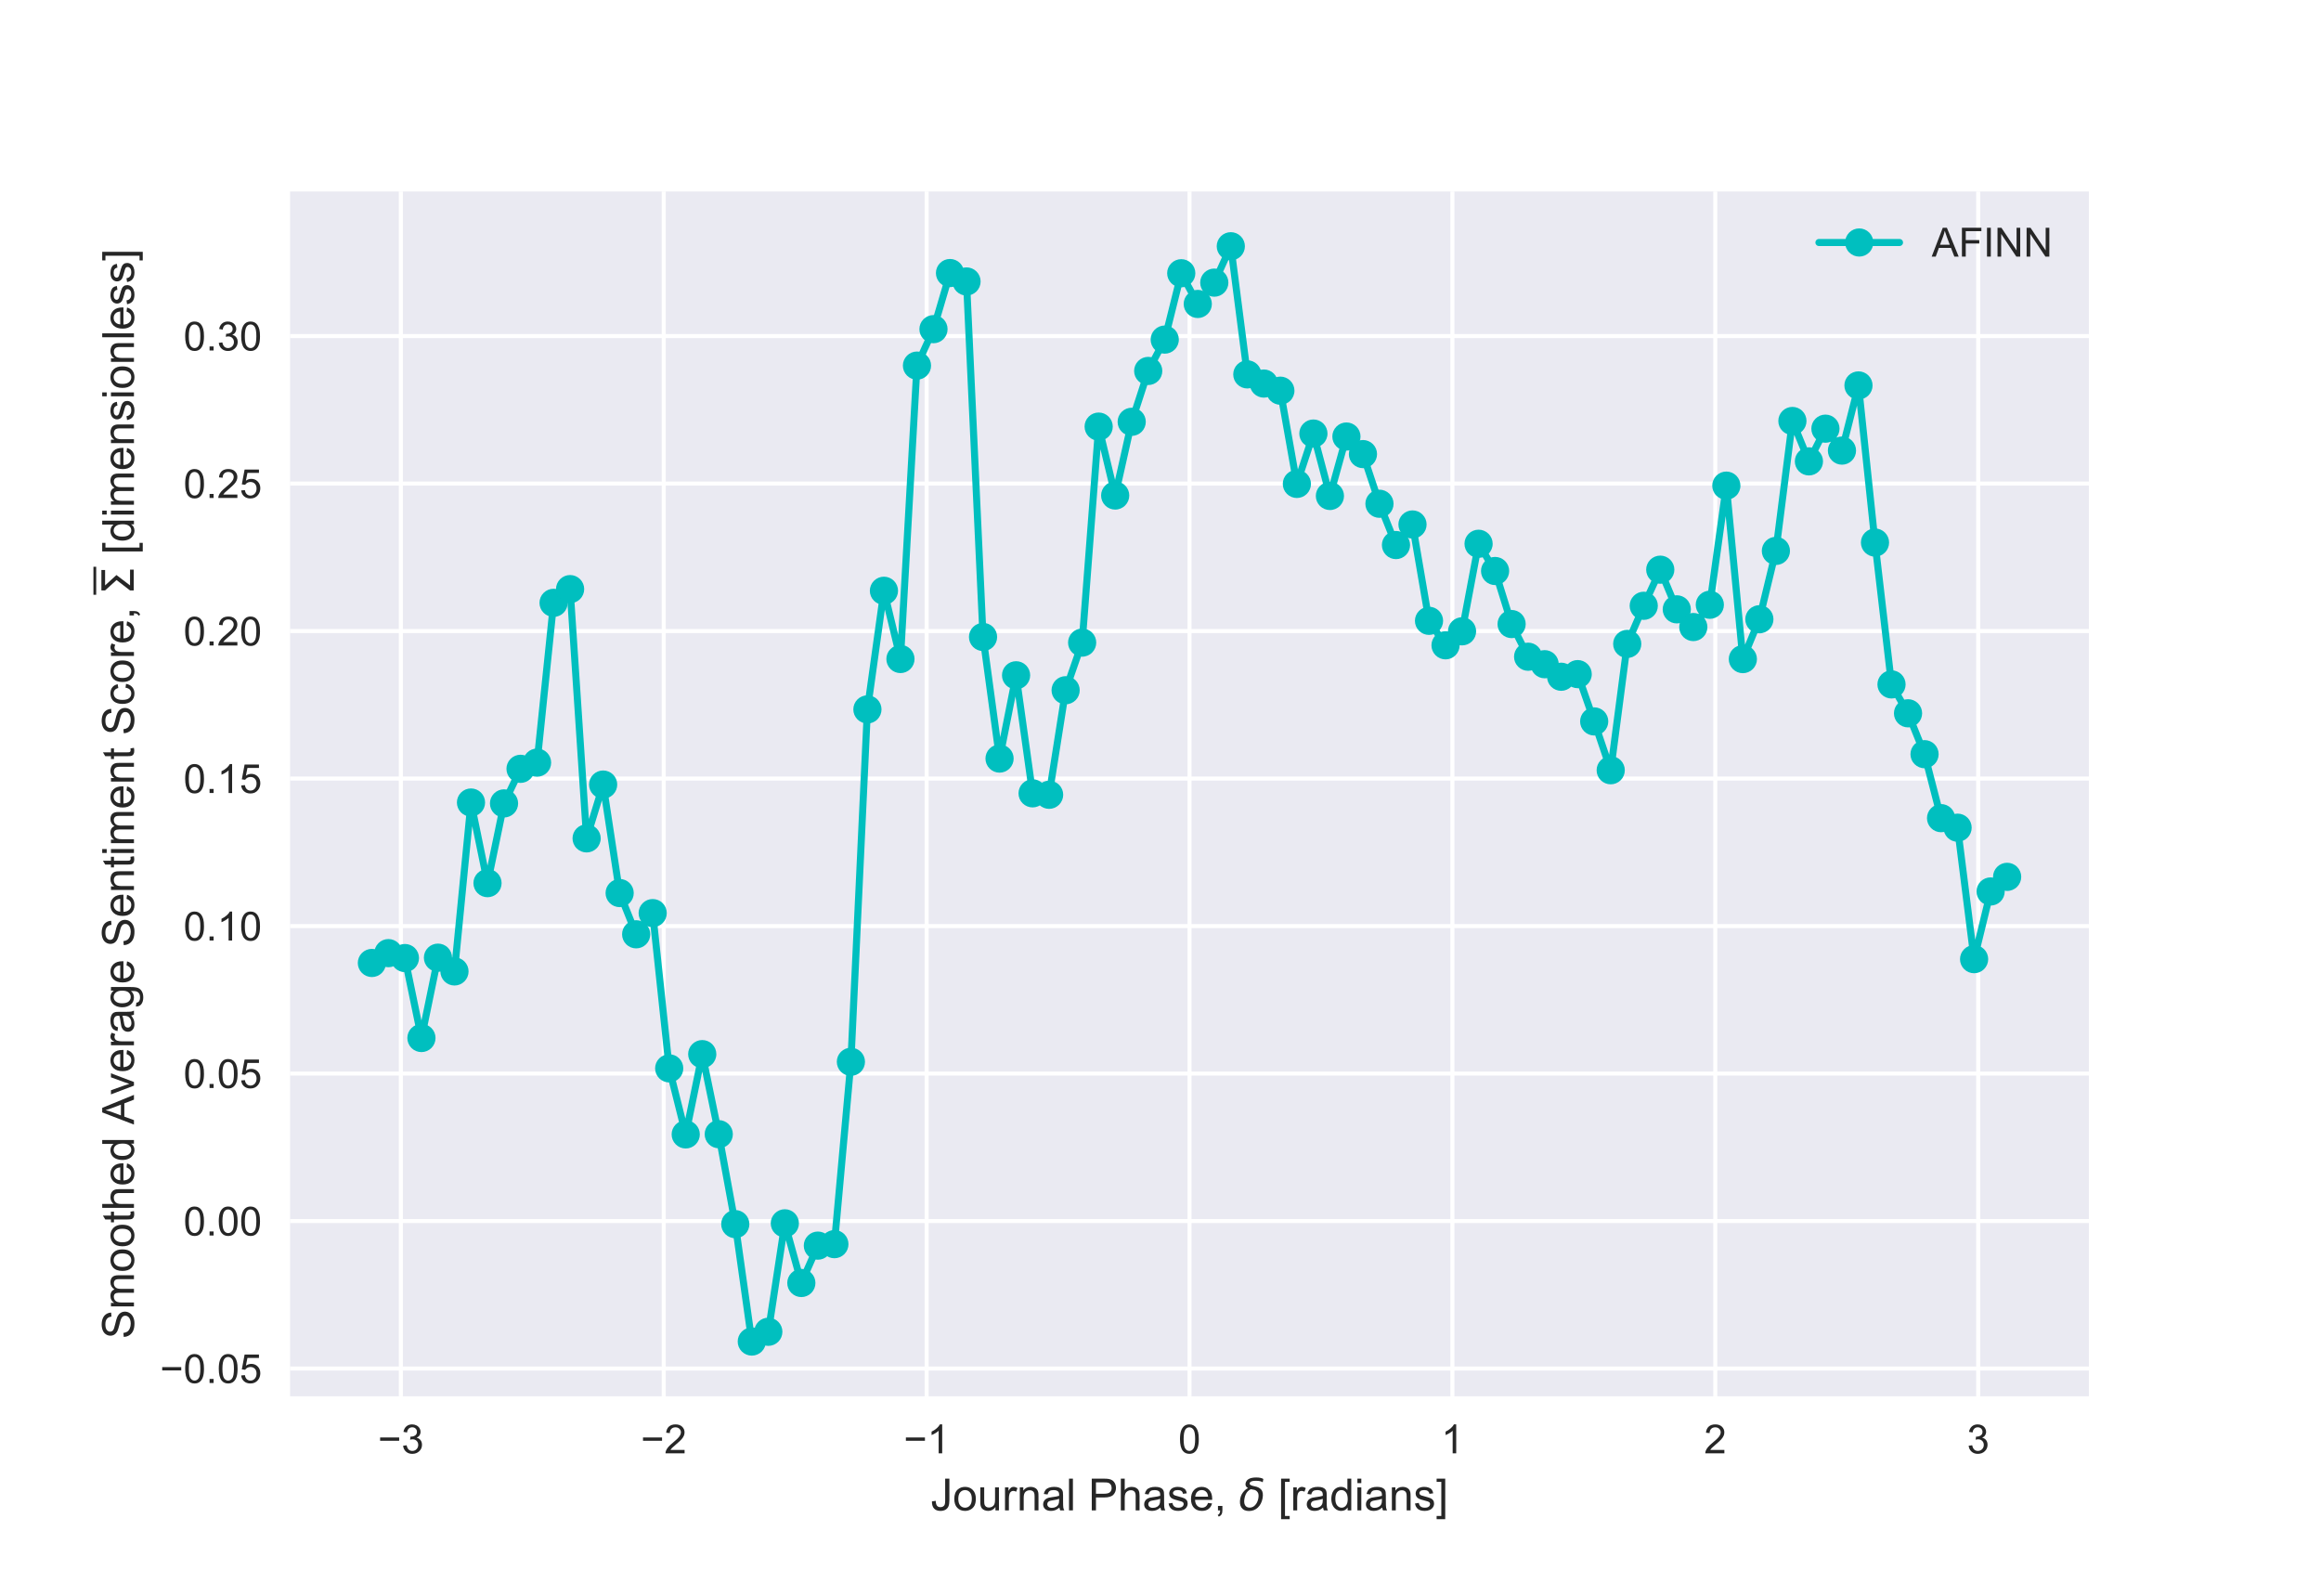 <?xml version="1.0" encoding="utf-8" standalone="no"?>
<!DOCTYPE svg PUBLIC "-//W3C//DTD SVG 1.1//EN"
  "http://www.w3.org/Graphics/SVG/1.1/DTD/svg11.dtd">
<!-- Created with matplotlib (http://matplotlib.org/) -->
<svg height="396pt" version="1.1" viewBox="0 0 576 396" width="576pt" xmlns="http://www.w3.org/2000/svg" xmlns:xlink="http://www.w3.org/1999/xlink">
 <defs>
  <style type="text/css">
*{stroke-linecap:butt;stroke-linejoin:round;}
  </style>
 </defs>
 <g id="figure_1">
  <g id="patch_1">
   <path d="M 0 396 
L 576 396 
L 576 0 
L 0 0 
z
" style="fill:#ffffff;"/>
  </g>
  <g id="axes_1">
   <g id="patch_2">
    <path d="M 72 346.5 
L 518.4 346.5 
L 518.4 47.52 
L 72 47.52 
z
" style="fill:#eaeaf2;"/>
   </g>
   <g id="matplotlib.axis_1">
    <g id="xtick_1">
     <g id="line2d_1">
      <path clip-path="url(#p85da54d66f)" d="M 99.479 346.5 
L 99.479 47.52 
" style="fill:none;stroke:#ffffff;stroke-linecap:round;"/>
     </g>
     <g id="line2d_2"/>
     <g id="text_1">
      <!-- −3 -->
      <defs>
       <path d="M 52.828 31.203 
L 5.562 31.203 
L 5.562 39.406 
L 52.828 39.406 
z
" id="ArialMT-2212"/>
       <path d="M 4.203 18.891 
L 12.984 20.062 
Q 14.5 12.594 18.141 9.297 
Q 21.781 6 27 6 
Q 33.203 6 37.469 10.297 
Q 41.75 14.594 41.75 20.953 
Q 41.75 27 37.797 30.922 
Q 33.844 34.859 27.734 34.859 
Q 25.25 34.859 21.531 33.891 
L 22.516 41.609 
Q 23.391 41.5 23.922 41.5 
Q 29.547 41.5 34.031 44.422 
Q 38.531 47.359 38.531 53.469 
Q 38.531 58.297 35.25 61.469 
Q 31.984 64.656 26.812 64.656 
Q 21.688 64.656 18.266 61.422 
Q 14.844 58.203 13.875 51.766 
L 5.078 53.328 
Q 6.688 62.156 12.391 67.016 
Q 18.109 71.875 26.609 71.875 
Q 32.469 71.875 37.391 69.359 
Q 42.328 66.844 44.938 62.5 
Q 47.562 58.156 47.562 53.266 
Q 47.562 48.641 45.062 44.828 
Q 42.578 41.016 37.703 38.766 
Q 44.047 37.312 47.562 32.688 
Q 51.078 28.078 51.078 21.141 
Q 51.078 11.766 44.234 5.25 
Q 37.406 -1.266 26.953 -1.266 
Q 17.531 -1.266 11.297 4.344 
Q 5.078 9.969 4.203 18.891 
z
" id="ArialMT-33"/>
      </defs>
      <g style="fill:#262626;" transform="translate(93.778 360.658)scale(0.1 -0.1)">
       <use xlink:href="#ArialMT-2212"/>
       <use x="58.398" xlink:href="#ArialMT-33"/>
      </g>
     </g>
    </g>
    <g id="xtick_2">
     <g id="line2d_3">
      <path clip-path="url(#p85da54d66f)" d="M 164.719 346.5 
L 164.719 47.52 
" style="fill:none;stroke:#ffffff;stroke-linecap:round;"/>
     </g>
     <g id="line2d_4"/>
     <g id="text_2">
      <!-- −2 -->
      <defs>
       <path d="M 50.344 8.453 
L 50.344 0 
L 3.031 0 
Q 2.938 3.172 4.047 6.109 
Q 5.859 10.938 9.828 15.625 
Q 13.812 20.312 21.344 26.469 
Q 33.016 36.031 37.109 41.625 
Q 41.219 47.219 41.219 52.203 
Q 41.219 57.422 37.469 61 
Q 33.734 64.594 27.734 64.594 
Q 21.391 64.594 17.578 60.781 
Q 13.766 56.984 13.719 50.25 
L 4.688 51.172 
Q 5.609 61.281 11.656 66.578 
Q 17.719 71.875 27.938 71.875 
Q 38.234 71.875 44.234 66.156 
Q 50.25 60.453 50.25 52 
Q 50.25 47.703 48.484 43.547 
Q 46.734 39.406 42.656 34.812 
Q 38.578 30.219 29.109 22.219 
Q 21.188 15.578 18.938 13.203 
Q 16.703 10.844 15.234 8.453 
z
" id="ArialMT-32"/>
      </defs>
      <g style="fill:#262626;" transform="translate(159.018 360.658)scale(0.1 -0.1)">
       <use xlink:href="#ArialMT-2212"/>
       <use x="58.398" xlink:href="#ArialMT-32"/>
      </g>
     </g>
    </g>
    <g id="xtick_3">
     <g id="line2d_5">
      <path clip-path="url(#p85da54d66f)" d="M 229.96 346.5 
L 229.96 47.52 
" style="fill:none;stroke:#ffffff;stroke-linecap:round;"/>
     </g>
     <g id="line2d_6"/>
     <g id="text_3">
      <!-- −1 -->
      <defs>
       <path d="M 37.25 0 
L 28.469 0 
L 28.469 56 
Q 25.297 52.984 20.141 49.953 
Q 14.984 46.922 10.891 45.406 
L 10.891 53.906 
Q 18.266 57.375 23.781 62.297 
Q 29.297 67.234 31.594 71.875 
L 37.25 71.875 
z
" id="ArialMT-31"/>
      </defs>
      <g style="fill:#262626;" transform="translate(224.259 360.658)scale(0.1 -0.1)">
       <use xlink:href="#ArialMT-2212"/>
       <use x="58.398" xlink:href="#ArialMT-31"/>
      </g>
     </g>
    </g>
    <g id="xtick_4">
     <g id="line2d_7">
      <path clip-path="url(#p85da54d66f)" d="M 295.2 346.5 
L 295.2 47.52 
" style="fill:none;stroke:#ffffff;stroke-linecap:round;"/>
     </g>
     <g id="line2d_8"/>
     <g id="text_4">
      <!-- 0 -->
      <defs>
       <path d="M 4.156 35.297 
Q 4.156 48 6.766 55.734 
Q 9.375 63.484 14.516 67.672 
Q 19.672 71.875 27.484 71.875 
Q 33.25 71.875 37.594 69.547 
Q 41.938 67.234 44.766 62.859 
Q 47.609 58.5 49.219 52.219 
Q 50.828 45.953 50.828 35.297 
Q 50.828 22.703 48.234 14.969 
Q 45.656 7.234 40.5 3 
Q 35.359 -1.219 27.484 -1.219 
Q 17.141 -1.219 11.234 6.203 
Q 4.156 15.141 4.156 35.297 
z
M 13.188 35.297 
Q 13.188 17.672 17.312 11.828 
Q 21.438 6 27.484 6 
Q 33.547 6 37.672 11.859 
Q 41.797 17.719 41.797 35.297 
Q 41.797 52.984 37.672 58.781 
Q 33.547 64.594 27.391 64.594 
Q 21.344 64.594 17.719 59.469 
Q 13.188 52.938 13.188 35.297 
z
" id="ArialMT-30"/>
      </defs>
      <g style="fill:#262626;" transform="translate(292.42 360.658)scale(0.1 -0.1)">
       <use xlink:href="#ArialMT-30"/>
      </g>
     </g>
    </g>
    <g id="xtick_5">
     <g id="line2d_9">
      <path clip-path="url(#p85da54d66f)" d="M 360.44 346.5 
L 360.44 47.52 
" style="fill:none;stroke:#ffffff;stroke-linecap:round;"/>
     </g>
     <g id="line2d_10"/>
     <g id="text_5">
      <!-- 1 -->
      <g style="fill:#262626;" transform="translate(357.66 360.658)scale(0.1 -0.1)">
       <use xlink:href="#ArialMT-31"/>
      </g>
     </g>
    </g>
    <g id="xtick_6">
     <g id="line2d_11">
      <path clip-path="url(#p85da54d66f)" d="M 425.681 346.5 
L 425.681 47.52 
" style="fill:none;stroke:#ffffff;stroke-linecap:round;"/>
     </g>
     <g id="line2d_12"/>
     <g id="text_6">
      <!-- 2 -->
      <g style="fill:#262626;" transform="translate(422.9 360.658)scale(0.1 -0.1)">
       <use xlink:href="#ArialMT-32"/>
      </g>
     </g>
    </g>
    <g id="xtick_7">
     <g id="line2d_13">
      <path clip-path="url(#p85da54d66f)" d="M 490.921 346.5 
L 490.921 47.52 
" style="fill:none;stroke:#ffffff;stroke-linecap:round;"/>
     </g>
     <g id="line2d_14"/>
     <g id="text_7">
      <!-- 3 -->
      <g style="fill:#262626;" transform="translate(488.141 360.658)scale(0.1 -0.1)">
       <use xlink:href="#ArialMT-33"/>
      </g>
     </g>
    </g>
    <g id="text_8">
     <!-- Journal Phase, $\delta$ [radians] -->
     <defs>
      <path d="M 2.875 20.312 
L 11.422 21.484 
Q 11.766 13.281 14.5 10.25 
Q 17.234 7.234 22.078 7.234 
Q 25.641 7.234 28.219 8.859 
Q 30.812 10.5 31.781 13.297 
Q 32.766 16.109 32.766 22.266 
L 32.766 71.578 
L 42.234 71.578 
L 42.234 22.797 
Q 42.234 13.812 40.062 8.875 
Q 37.891 3.953 33.172 1.359 
Q 28.469 -1.219 22.125 -1.219 
Q 12.703 -1.219 7.688 4.203 
Q 2.688 9.625 2.875 20.312 
z
" id="ArialMT-4a"/>
      <path d="M 3.328 25.922 
Q 3.328 40.328 11.328 47.266 
Q 18.016 53.031 27.641 53.031 
Q 38.328 53.031 45.109 46.016 
Q 51.906 39.016 51.906 26.656 
Q 51.906 16.656 48.906 10.906 
Q 45.906 5.172 40.156 2 
Q 34.422 -1.172 27.641 -1.172 
Q 16.75 -1.172 10.031 5.812 
Q 3.328 12.797 3.328 25.922 
z
M 12.359 25.922 
Q 12.359 15.969 16.703 11.016 
Q 21.047 6.062 27.641 6.062 
Q 34.188 6.062 38.531 11.031 
Q 42.875 16.016 42.875 26.219 
Q 42.875 35.844 38.5 40.797 
Q 34.125 45.75 27.641 45.75 
Q 21.047 45.75 16.703 40.812 
Q 12.359 35.891 12.359 25.922 
z
" id="ArialMT-6f"/>
      <path d="M 40.578 0 
L 40.578 7.625 
Q 34.516 -1.172 24.125 -1.172 
Q 19.531 -1.172 15.547 0.578 
Q 11.578 2.344 9.641 5 
Q 7.719 7.672 6.938 11.531 
Q 6.391 14.109 6.391 19.734 
L 6.391 51.859 
L 15.188 51.859 
L 15.188 23.094 
Q 15.188 16.219 15.719 13.812 
Q 16.547 10.359 19.234 8.375 
Q 21.922 6.391 25.875 6.391 
Q 29.828 6.391 33.297 8.422 
Q 36.766 10.453 38.203 13.938 
Q 39.656 17.438 39.656 24.078 
L 39.656 51.859 
L 48.438 51.859 
L 48.438 0 
z
" id="ArialMT-75"/>
      <path d="M 6.5 0 
L 6.5 51.859 
L 14.406 51.859 
L 14.406 44 
Q 17.438 49.516 20 51.266 
Q 22.562 53.031 25.641 53.031 
Q 30.078 53.031 34.672 50.203 
L 31.641 42.047 
Q 28.422 43.953 25.203 43.953 
Q 22.312 43.953 20.016 42.219 
Q 17.719 40.484 16.75 37.406 
Q 15.281 32.719 15.281 27.156 
L 15.281 0 
z
" id="ArialMT-72"/>
      <path d="M 6.594 0 
L 6.594 51.859 
L 14.5 51.859 
L 14.5 44.484 
Q 20.219 53.031 31 53.031 
Q 35.688 53.031 39.625 51.344 
Q 43.562 49.656 45.516 46.922 
Q 47.469 44.188 48.25 40.438 
Q 48.734 37.984 48.734 31.891 
L 48.734 0 
L 39.938 0 
L 39.938 31.547 
Q 39.938 36.922 38.906 39.578 
Q 37.891 42.234 35.281 43.812 
Q 32.672 45.406 29.156 45.406 
Q 23.531 45.406 19.453 41.844 
Q 15.375 38.281 15.375 28.328 
L 15.375 0 
z
" id="ArialMT-6e"/>
      <path d="M 40.438 6.391 
Q 35.547 2.25 31.031 0.531 
Q 26.516 -1.172 21.344 -1.172 
Q 12.797 -1.172 8.203 3 
Q 3.609 7.172 3.609 13.672 
Q 3.609 17.484 5.344 20.625 
Q 7.078 23.781 9.891 25.688 
Q 12.703 27.594 16.219 28.562 
Q 18.797 29.25 24.031 29.891 
Q 34.672 31.156 39.703 32.906 
Q 39.75 34.719 39.75 35.203 
Q 39.75 40.578 37.25 42.781 
Q 33.891 45.75 27.25 45.75 
Q 21.047 45.75 18.094 43.578 
Q 15.141 41.406 13.719 35.891 
L 5.125 37.062 
Q 6.297 42.578 8.984 45.969 
Q 11.672 49.359 16.75 51.188 
Q 21.828 53.031 28.516 53.031 
Q 35.156 53.031 39.297 51.469 
Q 43.453 49.906 45.406 47.531 
Q 47.359 45.172 48.141 41.547 
Q 48.578 39.312 48.578 33.453 
L 48.578 21.734 
Q 48.578 9.469 49.141 6.219 
Q 49.703 2.984 51.375 0 
L 42.188 0 
Q 40.828 2.734 40.438 6.391 
z
M 39.703 26.031 
Q 34.906 24.078 25.344 22.703 
Q 19.922 21.922 17.672 20.938 
Q 15.438 19.969 14.203 18.094 
Q 12.984 16.219 12.984 13.922 
Q 12.984 10.406 15.641 8.062 
Q 18.312 5.719 23.438 5.719 
Q 28.516 5.719 32.469 7.938 
Q 36.422 10.156 38.281 14.016 
Q 39.703 17 39.703 22.797 
z
" id="ArialMT-61"/>
      <path d="M 6.391 0 
L 6.391 71.578 
L 15.188 71.578 
L 15.188 0 
z
" id="ArialMT-6c"/>
      <path id="ArialMT-20"/>
      <path d="M 7.719 0 
L 7.719 71.578 
L 34.719 71.578 
Q 41.844 71.578 45.609 70.906 
Q 50.875 70.016 54.438 67.547 
Q 58.016 65.094 60.188 60.641 
Q 62.359 56.203 62.359 50.875 
Q 62.359 41.75 56.547 35.422 
Q 50.734 29.109 35.547 29.109 
L 17.188 29.109 
L 17.188 0 
z
M 17.188 37.547 
L 35.688 37.547 
Q 44.875 37.547 48.734 40.969 
Q 52.594 44.391 52.594 50.594 
Q 52.594 55.078 50.312 58.266 
Q 48.047 61.469 44.344 62.5 
Q 41.938 63.141 35.5 63.141 
L 17.188 63.141 
z
" id="ArialMT-50"/>
      <path d="M 6.594 0 
L 6.594 71.578 
L 15.375 71.578 
L 15.375 45.906 
Q 21.531 53.031 30.906 53.031 
Q 36.672 53.031 40.922 50.75 
Q 45.172 48.484 47 44.484 
Q 48.828 40.484 48.828 32.859 
L 48.828 0 
L 40.047 0 
L 40.047 32.859 
Q 40.047 39.453 37.188 42.453 
Q 34.328 45.453 29.109 45.453 
Q 25.203 45.453 21.75 43.422 
Q 18.312 41.406 16.844 37.938 
Q 15.375 34.469 15.375 28.375 
L 15.375 0 
z
" id="ArialMT-68"/>
      <path d="M 3.078 15.484 
L 11.766 16.844 
Q 12.5 11.625 15.844 8.844 
Q 19.188 6.062 25.203 6.062 
Q 31.25 6.062 34.172 8.516 
Q 37.109 10.984 37.109 14.312 
Q 37.109 17.281 34.516 19 
Q 32.719 20.172 25.531 21.969 
Q 15.875 24.422 12.141 26.203 
Q 8.406 27.984 6.469 31.125 
Q 4.547 34.281 4.547 38.094 
Q 4.547 41.547 6.125 44.5 
Q 7.719 47.469 10.453 49.422 
Q 12.5 50.922 16.031 51.969 
Q 19.578 53.031 23.641 53.031 
Q 29.734 53.031 34.344 51.266 
Q 38.969 49.516 41.156 46.5 
Q 43.359 43.5 44.188 38.484 
L 35.594 37.312 
Q 35.016 41.312 32.203 43.547 
Q 29.391 45.797 24.266 45.797 
Q 18.219 45.797 15.625 43.797 
Q 13.031 41.797 13.031 39.109 
Q 13.031 37.406 14.109 36.031 
Q 15.188 34.625 17.484 33.688 
Q 18.797 33.203 25.25 31.453 
Q 34.578 28.953 38.25 27.359 
Q 41.938 25.781 44.031 22.75 
Q 46.141 19.734 46.141 15.234 
Q 46.141 10.844 43.578 6.953 
Q 41.016 3.078 36.172 0.953 
Q 31.344 -1.172 25.25 -1.172 
Q 15.141 -1.172 9.844 3.031 
Q 4.547 7.234 3.078 15.484 
z
" id="ArialMT-73"/>
      <path d="M 42.094 16.703 
L 51.172 15.578 
Q 49.031 7.625 43.219 3.219 
Q 37.406 -1.172 28.375 -1.172 
Q 17 -1.172 10.328 5.828 
Q 3.656 12.844 3.656 25.484 
Q 3.656 38.578 10.391 45.797 
Q 17.141 53.031 27.875 53.031 
Q 38.281 53.031 44.875 45.953 
Q 51.469 38.875 51.469 26.031 
Q 51.469 25.25 51.422 23.688 
L 12.75 23.688 
Q 13.234 15.141 17.578 10.594 
Q 21.922 6.062 28.422 6.062 
Q 33.25 6.062 36.672 8.594 
Q 40.094 11.141 42.094 16.703 
z
M 13.234 30.906 
L 42.188 30.906 
Q 41.609 37.453 38.875 40.719 
Q 34.672 45.797 27.984 45.797 
Q 21.922 45.797 17.797 41.75 
Q 13.672 37.703 13.234 30.906 
z
" id="ArialMT-65"/>
      <path d="M 8.891 0 
L 8.891 10.016 
L 18.891 10.016 
L 18.891 0 
Q 18.891 -5.516 16.938 -8.906 
Q 14.984 -12.312 10.75 -14.156 
L 8.297 -10.406 
Q 11.078 -9.188 12.391 -6.812 
Q 13.719 -4.438 13.875 0 
z
" id="ArialMT-2c"/>
      <path d="M 54.25 63.328 
Q 49.953 66.75 38.281 66.75 
Q 25.922 66.75 24.812 61.031 
Q 23.922 56.547 36.375 54.203 
Q 46.141 52.391 50.828 46.922 
Q 56.5 40.328 53.859 26.812 
Q 51.312 13.875 43.172 6.25 
Q 34.969 -1.422 23.25 -1.422 
Q 11.578 -1.422 6.344 6.25 
Q 1.125 13.875 3.766 27.297 
Q 5.672 37.25 13.922 45.312 
Q 17.141 48.438 21.141 50.203 
Q 14.266 54.047 15.625 60.938 
Q 18.219 74.219 39.75 74.219 
Q 50.531 74.219 55.719 70.797 
z
M 27.391 47.75 
Q 23.828 46.344 20.406 42.781 
Q 15.141 37.25 13.234 27.297 
Q 11.281 17.391 14.359 11.812 
Q 17.484 6.203 24.75 6.203 
Q 31.938 6.203 37.203 11.859 
Q 42.531 17.531 44.344 26.812 
Q 46.188 36.531 42.672 41.219 
Q 38.922 46.234 32.859 46.781 
Q 29.781 47.078 27.391 47.75 
z
" id="DejaVuSans-Oblique-3b4"/>
      <path d="M 6.781 -19.875 
L 6.781 71.578 
L 26.172 71.578 
L 26.172 64.312 
L 15.578 64.312 
L 15.578 -12.594 
L 26.172 -12.594 
L 26.172 -19.875 
z
" id="ArialMT-5b"/>
      <path d="M 40.234 0 
L 40.234 6.547 
Q 35.297 -1.172 25.734 -1.172 
Q 19.531 -1.172 14.328 2.25 
Q 9.125 5.672 6.266 11.797 
Q 3.422 17.922 3.422 25.875 
Q 3.422 33.641 6 39.969 
Q 8.594 46.297 13.766 49.656 
Q 18.953 53.031 25.344 53.031 
Q 30.031 53.031 33.688 51.047 
Q 37.359 49.078 39.656 45.906 
L 39.656 71.578 
L 48.391 71.578 
L 48.391 0 
z
M 12.453 25.875 
Q 12.453 15.922 16.641 10.984 
Q 20.844 6.062 26.562 6.062 
Q 32.328 6.062 36.344 10.766 
Q 40.375 15.484 40.375 25.141 
Q 40.375 35.797 36.266 40.766 
Q 32.172 45.75 26.172 45.75 
Q 20.312 45.75 16.375 40.969 
Q 12.453 36.188 12.453 25.875 
z
" id="ArialMT-64"/>
      <path d="M 6.641 61.469 
L 6.641 71.578 
L 15.438 71.578 
L 15.438 61.469 
z
M 6.641 0 
L 6.641 51.859 
L 15.438 51.859 
L 15.438 0 
z
" id="ArialMT-69"/>
      <path d="M 21.297 -19.875 
L 1.906 -19.875 
L 1.906 -12.594 
L 12.5 -12.594 
L 12.5 64.312 
L 1.906 64.312 
L 1.906 71.578 
L 21.297 71.578 
z
" id="ArialMT-5d"/>
     </defs>
     <g style="fill:#262626;" transform="translate(230.96 374.895)scale(0.11 -0.11)">
      <use transform="translate(0 0.781)" xlink:href="#ArialMT-4a"/>
      <use transform="translate(50 0.781)" xlink:href="#ArialMT-6f"/>
      <use transform="translate(105.615 0.781)" xlink:href="#ArialMT-75"/>
      <use transform="translate(161.23 0.781)" xlink:href="#ArialMT-72"/>
      <use transform="translate(194.531 0.781)" xlink:href="#ArialMT-6e"/>
      <use transform="translate(250.146 0.781)" xlink:href="#ArialMT-61"/>
      <use transform="translate(305.762 0.781)" xlink:href="#ArialMT-6c"/>
      <use transform="translate(327.979 0.781)" xlink:href="#ArialMT-20"/>
      <use transform="translate(355.762 0.781)" xlink:href="#ArialMT-50"/>
      <use transform="translate(422.461 0.781)" xlink:href="#ArialMT-68"/>
      <use transform="translate(478.076 0.781)" xlink:href="#ArialMT-61"/>
      <use transform="translate(533.691 0.781)" xlink:href="#ArialMT-73"/>
      <use transform="translate(583.691 0.781)" xlink:href="#ArialMT-65"/>
      <use transform="translate(639.307 0.781)" xlink:href="#ArialMT-2c"/>
      <use transform="translate(667.09 0.781)" xlink:href="#ArialMT-20"/>
      <use transform="translate(694.873 0.781)" xlink:href="#DejaVuSans-Oblique-3b4"/>
      <use transform="translate(756.055 0.781)" xlink:href="#ArialMT-20"/>
      <use transform="translate(783.838 0.781)" xlink:href="#ArialMT-5b"/>
      <use transform="translate(811.621 0.781)" xlink:href="#ArialMT-72"/>
      <use transform="translate(844.922 0.781)" xlink:href="#ArialMT-61"/>
      <use transform="translate(900.537 0.781)" xlink:href="#ArialMT-64"/>
      <use transform="translate(956.152 0.781)" xlink:href="#ArialMT-69"/>
      <use transform="translate(978.369 0.781)" xlink:href="#ArialMT-61"/>
      <use transform="translate(1033.984 0.781)" xlink:href="#ArialMT-6e"/>
      <use transform="translate(1089.6 0.781)" xlink:href="#ArialMT-73"/>
      <use transform="translate(1139.6 0.781)" xlink:href="#ArialMT-5d"/>
     </g>
    </g>
   </g>
   <g id="matplotlib.axis_2">
    <g id="ytick_1">
     <g id="line2d_15">
      <path clip-path="url(#p85da54d66f)" d="M 72 339.621 
L 518.4 339.621 
" style="fill:none;stroke:#ffffff;stroke-linecap:round;"/>
     </g>
     <g id="line2d_16"/>
     <g id="text_9">
      <!-- −0.05 -->
      <defs>
       <path d="M 9.078 0 
L 9.078 10.016 
L 19.094 10.016 
L 19.094 0 
z
" id="ArialMT-2e"/>
       <path d="M 4.156 18.75 
L 13.375 19.531 
Q 14.406 12.797 18.141 9.391 
Q 21.875 6 27.156 6 
Q 33.5 6 37.891 10.781 
Q 42.281 15.578 42.281 23.484 
Q 42.281 31 38.062 35.344 
Q 33.844 39.703 27 39.703 
Q 22.75 39.703 19.328 37.766 
Q 15.922 35.844 13.969 32.766 
L 5.719 33.844 
L 12.641 70.609 
L 48.25 70.609 
L 48.25 62.203 
L 19.672 62.203 
L 15.828 42.969 
Q 22.266 47.469 29.344 47.469 
Q 38.719 47.469 45.156 40.969 
Q 51.609 34.469 51.609 24.266 
Q 51.609 14.547 45.953 7.469 
Q 39.062 -1.219 27.156 -1.219 
Q 17.391 -1.219 11.203 4.25 
Q 5.031 9.719 4.156 18.75 
z
" id="ArialMT-35"/>
      </defs>
      <g style="fill:#262626;" transform="translate(39.698 343.199)scale(0.1 -0.1)">
       <use xlink:href="#ArialMT-2212"/>
       <use x="58.398" xlink:href="#ArialMT-30"/>
       <use x="114.014" xlink:href="#ArialMT-2e"/>
       <use x="141.797" xlink:href="#ArialMT-30"/>
       <use x="197.412" xlink:href="#ArialMT-35"/>
      </g>
     </g>
    </g>
    <g id="ytick_2">
     <g id="line2d_17">
      <path clip-path="url(#p85da54d66f)" d="M 72 303.017 
L 518.4 303.017 
" style="fill:none;stroke:#ffffff;stroke-linecap:round;"/>
     </g>
     <g id="line2d_18"/>
     <g id="text_10">
      <!-- 0.00 -->
      <g style="fill:#262626;" transform="translate(45.539 306.596)scale(0.1 -0.1)">
       <use xlink:href="#ArialMT-30"/>
       <use x="55.615" xlink:href="#ArialMT-2e"/>
       <use x="83.398" xlink:href="#ArialMT-30"/>
       <use x="139.014" xlink:href="#ArialMT-30"/>
      </g>
     </g>
    </g>
    <g id="ytick_3">
     <g id="line2d_19">
      <path clip-path="url(#p85da54d66f)" d="M 72 266.413 
L 518.4 266.413 
" style="fill:none;stroke:#ffffff;stroke-linecap:round;"/>
     </g>
     <g id="line2d_20"/>
     <g id="text_11">
      <!-- 0.05 -->
      <g style="fill:#262626;" transform="translate(45.539 269.992)scale(0.1 -0.1)">
       <use xlink:href="#ArialMT-30"/>
       <use x="55.615" xlink:href="#ArialMT-2e"/>
       <use x="83.398" xlink:href="#ArialMT-30"/>
       <use x="139.014" xlink:href="#ArialMT-35"/>
      </g>
     </g>
    </g>
    <g id="ytick_4">
     <g id="line2d_21">
      <path clip-path="url(#p85da54d66f)" d="M 72 229.81 
L 518.4 229.81 
" style="fill:none;stroke:#ffffff;stroke-linecap:round;"/>
     </g>
     <g id="line2d_22"/>
     <g id="text_12">
      <!-- 0.10 -->
      <g style="fill:#262626;" transform="translate(45.539 233.389)scale(0.1 -0.1)">
       <use xlink:href="#ArialMT-30"/>
       <use x="55.615" xlink:href="#ArialMT-2e"/>
       <use x="83.398" xlink:href="#ArialMT-31"/>
       <use x="139.014" xlink:href="#ArialMT-30"/>
      </g>
     </g>
    </g>
    <g id="ytick_5">
     <g id="line2d_23">
      <path clip-path="url(#p85da54d66f)" d="M 72 193.206 
L 518.4 193.206 
" style="fill:none;stroke:#ffffff;stroke-linecap:round;"/>
     </g>
     <g id="line2d_24"/>
     <g id="text_13">
      <!-- 0.15 -->
      <g style="fill:#262626;" transform="translate(45.539 196.785)scale(0.1 -0.1)">
       <use xlink:href="#ArialMT-30"/>
       <use x="55.615" xlink:href="#ArialMT-2e"/>
       <use x="83.398" xlink:href="#ArialMT-31"/>
       <use x="139.014" xlink:href="#ArialMT-35"/>
      </g>
     </g>
    </g>
    <g id="ytick_6">
     <g id="line2d_25">
      <path clip-path="url(#p85da54d66f)" d="M 72 156.603 
L 518.4 156.603 
" style="fill:none;stroke:#ffffff;stroke-linecap:round;"/>
     </g>
     <g id="line2d_26"/>
     <g id="text_14">
      <!-- 0.20 -->
      <g style="fill:#262626;" transform="translate(45.539 160.182)scale(0.1 -0.1)">
       <use xlink:href="#ArialMT-30"/>
       <use x="55.615" xlink:href="#ArialMT-2e"/>
       <use x="83.398" xlink:href="#ArialMT-32"/>
       <use x="139.014" xlink:href="#ArialMT-30"/>
      </g>
     </g>
    </g>
    <g id="ytick_7">
     <g id="line2d_27">
      <path clip-path="url(#p85da54d66f)" d="M 72 119.999 
L 518.4 119.999 
" style="fill:none;stroke:#ffffff;stroke-linecap:round;"/>
     </g>
     <g id="line2d_28"/>
     <g id="text_15">
      <!-- 0.25 -->
      <g style="fill:#262626;" transform="translate(45.539 123.578)scale(0.1 -0.1)">
       <use xlink:href="#ArialMT-30"/>
       <use x="55.615" xlink:href="#ArialMT-2e"/>
       <use x="83.398" xlink:href="#ArialMT-32"/>
       <use x="139.014" xlink:href="#ArialMT-35"/>
      </g>
     </g>
    </g>
    <g id="ytick_8">
     <g id="line2d_29">
      <path clip-path="url(#p85da54d66f)" d="M 72 83.396 
L 518.4 83.396 
" style="fill:none;stroke:#ffffff;stroke-linecap:round;"/>
     </g>
     <g id="line2d_30"/>
     <g id="text_16">
      <!-- 0.30 -->
      <g style="fill:#262626;" transform="translate(45.539 86.974)scale(0.1 -0.1)">
       <use xlink:href="#ArialMT-30"/>
       <use x="55.615" xlink:href="#ArialMT-2e"/>
       <use x="83.398" xlink:href="#ArialMT-33"/>
       <use x="139.014" xlink:href="#ArialMT-30"/>
      </g>
     </g>
    </g>
    <g id="text_17">
     <!-- Smoothed Average Sentiment Score, $\overline{\Sigma}$ [dimensionless] -->
     <defs>
      <path d="M 4.5 23 
L 13.422 23.781 
Q 14.062 18.406 16.375 14.969 
Q 18.703 11.531 23.578 9.406 
Q 28.469 7.281 34.578 7.281 
Q 39.984 7.281 44.141 8.891 
Q 48.297 10.5 50.312 13.297 
Q 52.344 16.109 52.344 19.438 
Q 52.344 22.797 50.391 25.312 
Q 48.438 27.828 43.953 29.547 
Q 41.062 30.672 31.203 33.031 
Q 21.344 35.406 17.391 37.5 
Q 12.25 40.188 9.734 44.156 
Q 7.234 48.141 7.234 53.078 
Q 7.234 58.5 10.297 63.203 
Q 13.375 67.922 19.281 70.359 
Q 25.203 72.797 32.422 72.797 
Q 40.375 72.797 46.453 70.234 
Q 52.547 67.672 55.812 62.688 
Q 59.078 57.719 59.328 51.422 
L 50.25 50.734 
Q 49.516 57.516 45.281 60.984 
Q 41.062 64.453 32.812 64.453 
Q 24.219 64.453 20.281 61.297 
Q 16.359 58.156 16.359 53.719 
Q 16.359 49.859 19.141 47.359 
Q 21.875 44.875 33.422 42.266 
Q 44.969 39.656 49.266 37.703 
Q 55.516 34.812 58.484 30.391 
Q 61.469 25.984 61.469 20.219 
Q 61.469 14.5 58.203 9.438 
Q 54.938 4.391 48.797 1.578 
Q 42.672 -1.219 35.016 -1.219 
Q 25.297 -1.219 18.719 1.609 
Q 12.156 4.438 8.422 10.125 
Q 4.688 15.828 4.5 23 
z
" id="ArialMT-53"/>
      <path d="M 6.594 0 
L 6.594 51.859 
L 14.453 51.859 
L 14.453 44.578 
Q 16.891 48.391 20.938 50.703 
Q 25 53.031 30.172 53.031 
Q 35.938 53.031 39.625 50.641 
Q 43.312 48.25 44.828 43.953 
Q 50.984 53.031 60.844 53.031 
Q 68.562 53.031 72.703 48.75 
Q 76.859 44.484 76.859 35.594 
L 76.859 0 
L 68.109 0 
L 68.109 32.672 
Q 68.109 37.938 67.25 40.25 
Q 66.406 42.578 64.156 43.984 
Q 61.922 45.406 58.891 45.406 
Q 53.422 45.406 49.797 41.766 
Q 46.188 38.141 46.188 30.125 
L 46.188 0 
L 37.406 0 
L 37.406 33.688 
Q 37.406 39.547 35.25 42.469 
Q 33.109 45.406 28.219 45.406 
Q 24.516 45.406 21.359 43.453 
Q 18.219 41.5 16.797 37.734 
Q 15.375 33.984 15.375 26.906 
L 15.375 0 
z
" id="ArialMT-6d"/>
      <path d="M 25.781 7.859 
L 27.047 0.094 
Q 23.344 -0.688 20.406 -0.688 
Q 15.625 -0.688 12.984 0.828 
Q 10.359 2.344 9.281 4.812 
Q 8.203 7.281 8.203 15.188 
L 8.203 45.016 
L 1.766 45.016 
L 1.766 51.859 
L 8.203 51.859 
L 8.203 64.703 
L 16.938 69.969 
L 16.938 51.859 
L 25.781 51.859 
L 25.781 45.016 
L 16.938 45.016 
L 16.938 14.703 
Q 16.938 10.938 17.406 9.859 
Q 17.875 8.797 18.922 8.156 
Q 19.969 7.516 21.922 7.516 
Q 23.391 7.516 25.781 7.859 
z
" id="ArialMT-74"/>
      <path d="M -0.141 0 
L 27.344 71.578 
L 37.547 71.578 
L 66.844 0 
L 56.062 0 
L 47.703 21.688 
L 17.781 21.688 
L 9.906 0 
z
M 20.516 29.391 
L 44.781 29.391 
L 37.312 49.219 
Q 33.891 58.25 32.234 64.062 
Q 30.859 57.172 28.375 50.391 
z
" id="ArialMT-41"/>
      <path d="M 21 0 
L 1.266 51.859 
L 10.547 51.859 
L 21.688 20.797 
Q 23.484 15.766 25 10.359 
Q 26.172 14.453 28.266 20.219 
L 39.797 51.859 
L 48.828 51.859 
L 29.203 0 
z
" id="ArialMT-76"/>
      <path d="M 4.984 -4.297 
L 13.531 -5.562 
Q 14.062 -9.516 16.5 -11.328 
Q 19.781 -13.766 25.438 -13.766 
Q 31.547 -13.766 34.859 -11.328 
Q 38.188 -8.891 39.359 -4.5 
Q 40.047 -1.812 39.984 6.781 
Q 34.234 0 25.641 0 
Q 14.938 0 9.078 7.719 
Q 3.219 15.438 3.219 26.219 
Q 3.219 33.641 5.906 39.906 
Q 8.594 46.188 13.688 49.609 
Q 18.797 53.031 25.688 53.031 
Q 34.859 53.031 40.828 45.609 
L 40.828 51.859 
L 48.922 51.859 
L 48.922 7.031 
Q 48.922 -5.078 46.453 -10.125 
Q 44 -15.188 38.641 -18.109 
Q 33.297 -21.047 25.484 -21.047 
Q 16.219 -21.047 10.5 -16.875 
Q 4.781 -12.703 4.984 -4.297 
z
M 12.25 26.859 
Q 12.25 16.656 16.297 11.969 
Q 20.359 7.281 26.469 7.281 
Q 32.516 7.281 36.609 11.938 
Q 40.719 16.609 40.719 26.562 
Q 40.719 36.078 36.5 40.906 
Q 32.281 45.75 26.312 45.75 
Q 20.453 45.75 16.344 40.984 
Q 12.25 36.234 12.25 26.859 
z
" id="ArialMT-67"/>
      <path d="M 40.438 19 
L 49.078 17.875 
Q 47.656 8.938 41.812 3.875 
Q 35.984 -1.172 27.484 -1.172 
Q 16.844 -1.172 10.375 5.781 
Q 3.906 12.75 3.906 25.734 
Q 3.906 34.125 6.688 40.422 
Q 9.469 46.734 15.156 49.875 
Q 20.844 53.031 27.547 53.031 
Q 35.984 53.031 41.359 48.75 
Q 46.734 44.484 48.25 36.625 
L 39.703 35.297 
Q 38.484 40.531 35.375 43.156 
Q 32.281 45.797 27.875 45.797 
Q 21.234 45.797 17.078 41.031 
Q 12.938 36.281 12.938 25.984 
Q 12.938 15.531 16.938 10.797 
Q 20.953 6.062 27.391 6.062 
Q 32.562 6.062 36.031 9.234 
Q 39.5 12.406 40.438 19 
z
" id="ArialMT-63"/>
      <path d="M 21.141 8.297 
L 56.781 8.297 
L 56.781 0 
L 9.812 0 
L 9.812 8.297 
L 33.203 38.766 
L 9.812 64.594 
L 9.812 72.906 
L 55.906 72.906 
L 55.906 64.594 
L 21.141 64.594 
L 44.531 38.969 
z
" id="DejaVuSans-3a3"/>
     </defs>
     <g style="fill:#262626;" transform="translate(33.278 332.255)rotate(-90)scale(0.11 -0.11)">
      <use transform="translate(0 0.344)" xlink:href="#ArialMT-53"/>
      <use transform="translate(66.699 0.344)" xlink:href="#ArialMT-6d"/>
      <use transform="translate(150 0.344)" xlink:href="#ArialMT-6f"/>
      <use transform="translate(205.615 0.344)" xlink:href="#ArialMT-6f"/>
      <use transform="translate(261.23 0.344)" xlink:href="#ArialMT-74"/>
      <use transform="translate(289.014 0.344)" xlink:href="#ArialMT-68"/>
      <use transform="translate(344.629 0.344)" xlink:href="#ArialMT-65"/>
      <use transform="translate(400.244 0.344)" xlink:href="#ArialMT-64"/>
      <use transform="translate(455.859 0.344)" xlink:href="#ArialMT-20"/>
      <use transform="translate(483.643 0.344)" xlink:href="#ArialMT-41"/>
      <use transform="translate(550.342 0.344)" xlink:href="#ArialMT-76"/>
      <use transform="translate(600.342 0.344)" xlink:href="#ArialMT-65"/>
      <use transform="translate(655.957 0.344)" xlink:href="#ArialMT-72"/>
      <use transform="translate(689.258 0.344)" xlink:href="#ArialMT-61"/>
      <use transform="translate(744.873 0.344)" xlink:href="#ArialMT-67"/>
      <use transform="translate(800.488 0.344)" xlink:href="#ArialMT-65"/>
      <use transform="translate(856.104 0.344)" xlink:href="#ArialMT-20"/>
      <use transform="translate(883.887 0.344)" xlink:href="#ArialMT-53"/>
      <use transform="translate(950.586 0.344)" xlink:href="#ArialMT-65"/>
      <use transform="translate(1006.201 0.344)" xlink:href="#ArialMT-6e"/>
      <use transform="translate(1061.816 0.344)" xlink:href="#ArialMT-74"/>
      <use transform="translate(1089.6 0.344)" xlink:href="#ArialMT-69"/>
      <use transform="translate(1111.816 0.344)" xlink:href="#ArialMT-6d"/>
      <use transform="translate(1195.117 0.344)" xlink:href="#ArialMT-65"/>
      <use transform="translate(1250.732 0.344)" xlink:href="#ArialMT-6e"/>
      <use transform="translate(1306.348 0.344)" xlink:href="#ArialMT-74"/>
      <use transform="translate(1334.131 0.344)" xlink:href="#ArialMT-20"/>
      <use transform="translate(1361.914 0.344)" xlink:href="#ArialMT-53"/>
      <use transform="translate(1428.613 0.344)" xlink:href="#ArialMT-63"/>
      <use transform="translate(1478.613 0.344)" xlink:href="#ArialMT-6f"/>
      <use transform="translate(1534.229 0.344)" xlink:href="#ArialMT-72"/>
      <use transform="translate(1567.529 0.344)" xlink:href="#ArialMT-65"/>
      <use transform="translate(1623.145 0.344)" xlink:href="#ArialMT-2c"/>
      <use transform="translate(1650.928 0.344)" xlink:href="#ArialMT-20"/>
      <use transform="translate(1678.711 0.844)" xlink:href="#DejaVuSans-3a3"/>
      <use transform="translate(1741.895 0.344)" xlink:href="#ArialMT-20"/>
      <use transform="translate(1769.678 0.344)" xlink:href="#ArialMT-5b"/>
      <use transform="translate(1797.461 0.344)" xlink:href="#ArialMT-64"/>
      <use transform="translate(1853.076 0.344)" xlink:href="#ArialMT-69"/>
      <use transform="translate(1875.293 0.344)" xlink:href="#ArialMT-6d"/>
      <use transform="translate(1958.594 0.344)" xlink:href="#ArialMT-65"/>
      <use transform="translate(2014.209 0.344)" xlink:href="#ArialMT-6e"/>
      <use transform="translate(2069.824 0.344)" xlink:href="#ArialMT-73"/>
      <use transform="translate(2119.824 0.344)" xlink:href="#ArialMT-69"/>
      <use transform="translate(2142.041 0.344)" xlink:href="#ArialMT-6f"/>
      <use transform="translate(2197.656 0.344)" xlink:href="#ArialMT-6e"/>
      <use transform="translate(2253.271 0.344)" xlink:href="#ArialMT-6c"/>
      <use transform="translate(2275.488 0.344)" xlink:href="#ArialMT-65"/>
      <use transform="translate(2331.104 0.344)" xlink:href="#ArialMT-73"/>
      <use transform="translate(2381.104 0.344)" xlink:href="#ArialMT-73"/>
      <use transform="translate(2431.104 0.344)" xlink:href="#ArialMT-5d"/>
      <path d="M 1678.711 85.5 
L 1678.711 91.75 
L 1741.895 91.75 
L 1741.895 85.5 
L 1678.711 85.5 
z
"/>
     </g>
    </g>
   </g>
   <g id="line2d_31">
    <path clip-path="url(#p85da54d66f)" d="M 92.291 238.965 
L 96.39 236.527 
L 100.489 237.75 
L 104.588 257.589 
L 108.688 237.654 
L 112.787 241.065 
L 116.886 199.151 
L 120.985 219.156 
L 125.084 199.37 
L 129.183 190.788 
L 133.283 189.249 
L 137.382 149.6 
L 141.481 146.195 
L 145.58 208.048 
L 149.679 194.695 
L 153.779 221.615 
L 157.878 231.854 
L 161.977 226.595 
L 166.076 265.12 
L 170.175 281.509 
L 174.274 261.589 
L 178.374 281.456 
L 182.473 303.779 
L 186.572 332.91 
L 190.671 330.489 
L 194.77 303.578 
L 198.869 318.381 
L 202.969 309.111 
L 207.068 308.746 
L 211.167 263.492 
L 215.266 176.046 
L 219.365 146.604 
L 223.464 163.536 
L 227.564 90.728 
L 231.663 81.681 
L 235.762 67.758 
L 239.861 69.848 
L 243.96 158.07 
L 248.06 188.242 
L 252.159 167.578 
L 256.258 196.871 
L 260.357 197.228 
L 264.456 171.287 
L 268.555 159.465 
L 272.655 105.865 
L 276.754 122.961 
L 280.853 104.673 
L 284.952 92.054 
L 289.051 84.271 
L 293.15 67.808 
L 297.25 75.428 
L 301.349 70.138 
L 305.448 61.11 
L 309.547 92.906 
L 313.646 95.183 
L 317.745 96.952 
L 321.845 120.084 
L 325.944 107.59 
L 330.043 123.075 
L 334.142 108.329 
L 338.241 112.685 
L 342.34 125.012 
L 346.44 135.258 
L 350.539 130.152 
L 354.638 154.064 
L 358.737 160.135 
L 362.836 156.664 
L 366.936 134.941 
L 371.035 141.697 
L 375.134 154.863 
L 379.233 162.97 
L 383.332 164.827 
L 387.431 167.937 
L 391.531 167.287 
L 395.63 179.025 
L 399.729 191.138 
L 403.828 159.788 
L 407.927 150.33 
L 412.026 141.371 
L 416.126 151.211 
L 420.225 155.604 
L 424.324 150.074 
L 428.423 120.514 
L 432.522 163.56 
L 436.621 153.672 
L 440.721 136.711 
L 444.82 104.469 
L 448.919 114.49 
L 453.018 106.377 
L 457.117 111.819 
L 461.217 95.649 
L 465.316 134.639 
L 469.415 169.842 
L 473.514 177.009 
L 477.613 187.158 
L 481.712 203.029 
L 485.812 205.399 
L 489.911 238.019 
L 494.01 221.223 
L 498.109 217.596 
" style="fill:none;stroke:#00bfbf;stroke-linecap:round;stroke-width:1.75;"/>
    <defs>
     <path d="M 0 3.5 
C 0.928 3.5 1.819 3.131 2.475 2.475 
C 3.131 1.819 3.5 0.928 3.5 0 
C 3.5 -0.928 3.131 -1.819 2.475 -2.475 
C 1.819 -3.131 0.928 -3.5 0 -3.5 
C -0.928 -3.5 -1.819 -3.131 -2.475 -2.475 
C -3.131 -1.819 -3.5 -0.928 -3.5 0 
C -3.5 0.928 -3.131 1.819 -2.475 2.475 
C -1.819 3.131 -0.928 3.5 0 3.5 
z
" id="mc345f8e775"/>
    </defs>
    <g clip-path="url(#p85da54d66f)">
     <use style="fill:#00bfbf;" x="92.291" xlink:href="#mc345f8e775" y="238.965"/>
     <use style="fill:#00bfbf;" x="96.39" xlink:href="#mc345f8e775" y="236.527"/>
     <use style="fill:#00bfbf;" x="100.489" xlink:href="#mc345f8e775" y="237.75"/>
     <use style="fill:#00bfbf;" x="104.588" xlink:href="#mc345f8e775" y="257.589"/>
     <use style="fill:#00bfbf;" x="108.688" xlink:href="#mc345f8e775" y="237.654"/>
     <use style="fill:#00bfbf;" x="112.787" xlink:href="#mc345f8e775" y="241.065"/>
     <use style="fill:#00bfbf;" x="116.886" xlink:href="#mc345f8e775" y="199.151"/>
     <use style="fill:#00bfbf;" x="120.985" xlink:href="#mc345f8e775" y="219.156"/>
     <use style="fill:#00bfbf;" x="125.084" xlink:href="#mc345f8e775" y="199.37"/>
     <use style="fill:#00bfbf;" x="129.183" xlink:href="#mc345f8e775" y="190.788"/>
     <use style="fill:#00bfbf;" x="133.283" xlink:href="#mc345f8e775" y="189.249"/>
     <use style="fill:#00bfbf;" x="137.382" xlink:href="#mc345f8e775" y="149.6"/>
     <use style="fill:#00bfbf;" x="141.481" xlink:href="#mc345f8e775" y="146.195"/>
     <use style="fill:#00bfbf;" x="145.58" xlink:href="#mc345f8e775" y="208.048"/>
     <use style="fill:#00bfbf;" x="149.679" xlink:href="#mc345f8e775" y="194.695"/>
     <use style="fill:#00bfbf;" x="153.779" xlink:href="#mc345f8e775" y="221.615"/>
     <use style="fill:#00bfbf;" x="157.878" xlink:href="#mc345f8e775" y="231.854"/>
     <use style="fill:#00bfbf;" x="161.977" xlink:href="#mc345f8e775" y="226.595"/>
     <use style="fill:#00bfbf;" x="166.076" xlink:href="#mc345f8e775" y="265.12"/>
     <use style="fill:#00bfbf;" x="170.175" xlink:href="#mc345f8e775" y="281.509"/>
     <use style="fill:#00bfbf;" x="174.274" xlink:href="#mc345f8e775" y="261.589"/>
     <use style="fill:#00bfbf;" x="178.374" xlink:href="#mc345f8e775" y="281.456"/>
     <use style="fill:#00bfbf;" x="182.473" xlink:href="#mc345f8e775" y="303.779"/>
     <use style="fill:#00bfbf;" x="186.572" xlink:href="#mc345f8e775" y="332.91"/>
     <use style="fill:#00bfbf;" x="190.671" xlink:href="#mc345f8e775" y="330.489"/>
     <use style="fill:#00bfbf;" x="194.77" xlink:href="#mc345f8e775" y="303.578"/>
     <use style="fill:#00bfbf;" x="198.869" xlink:href="#mc345f8e775" y="318.381"/>
     <use style="fill:#00bfbf;" x="202.969" xlink:href="#mc345f8e775" y="309.111"/>
     <use style="fill:#00bfbf;" x="207.068" xlink:href="#mc345f8e775" y="308.746"/>
     <use style="fill:#00bfbf;" x="211.167" xlink:href="#mc345f8e775" y="263.492"/>
     <use style="fill:#00bfbf;" x="215.266" xlink:href="#mc345f8e775" y="176.046"/>
     <use style="fill:#00bfbf;" x="219.365" xlink:href="#mc345f8e775" y="146.604"/>
     <use style="fill:#00bfbf;" x="223.464" xlink:href="#mc345f8e775" y="163.536"/>
     <use style="fill:#00bfbf;" x="227.564" xlink:href="#mc345f8e775" y="90.728"/>
     <use style="fill:#00bfbf;" x="231.663" xlink:href="#mc345f8e775" y="81.681"/>
     <use style="fill:#00bfbf;" x="235.762" xlink:href="#mc345f8e775" y="67.758"/>
     <use style="fill:#00bfbf;" x="239.861" xlink:href="#mc345f8e775" y="69.848"/>
     <use style="fill:#00bfbf;" x="243.96" xlink:href="#mc345f8e775" y="158.07"/>
     <use style="fill:#00bfbf;" x="248.06" xlink:href="#mc345f8e775" y="188.242"/>
     <use style="fill:#00bfbf;" x="252.159" xlink:href="#mc345f8e775" y="167.578"/>
     <use style="fill:#00bfbf;" x="256.258" xlink:href="#mc345f8e775" y="196.871"/>
     <use style="fill:#00bfbf;" x="260.357" xlink:href="#mc345f8e775" y="197.228"/>
     <use style="fill:#00bfbf;" x="264.456" xlink:href="#mc345f8e775" y="171.287"/>
     <use style="fill:#00bfbf;" x="268.555" xlink:href="#mc345f8e775" y="159.465"/>
     <use style="fill:#00bfbf;" x="272.655" xlink:href="#mc345f8e775" y="105.865"/>
     <use style="fill:#00bfbf;" x="276.754" xlink:href="#mc345f8e775" y="122.961"/>
     <use style="fill:#00bfbf;" x="280.853" xlink:href="#mc345f8e775" y="104.673"/>
     <use style="fill:#00bfbf;" x="284.952" xlink:href="#mc345f8e775" y="92.054"/>
     <use style="fill:#00bfbf;" x="289.051" xlink:href="#mc345f8e775" y="84.271"/>
     <use style="fill:#00bfbf;" x="293.15" xlink:href="#mc345f8e775" y="67.808"/>
     <use style="fill:#00bfbf;" x="297.25" xlink:href="#mc345f8e775" y="75.428"/>
     <use style="fill:#00bfbf;" x="301.349" xlink:href="#mc345f8e775" y="70.138"/>
     <use style="fill:#00bfbf;" x="305.448" xlink:href="#mc345f8e775" y="61.11"/>
     <use style="fill:#00bfbf;" x="309.547" xlink:href="#mc345f8e775" y="92.906"/>
     <use style="fill:#00bfbf;" x="313.646" xlink:href="#mc345f8e775" y="95.183"/>
     <use style="fill:#00bfbf;" x="317.745" xlink:href="#mc345f8e775" y="96.952"/>
     <use style="fill:#00bfbf;" x="321.845" xlink:href="#mc345f8e775" y="120.084"/>
     <use style="fill:#00bfbf;" x="325.944" xlink:href="#mc345f8e775" y="107.59"/>
     <use style="fill:#00bfbf;" x="330.043" xlink:href="#mc345f8e775" y="123.075"/>
     <use style="fill:#00bfbf;" x="334.142" xlink:href="#mc345f8e775" y="108.329"/>
     <use style="fill:#00bfbf;" x="338.241" xlink:href="#mc345f8e775" y="112.685"/>
     <use style="fill:#00bfbf;" x="342.34" xlink:href="#mc345f8e775" y="125.012"/>
     <use style="fill:#00bfbf;" x="346.44" xlink:href="#mc345f8e775" y="135.258"/>
     <use style="fill:#00bfbf;" x="350.539" xlink:href="#mc345f8e775" y="130.152"/>
     <use style="fill:#00bfbf;" x="354.638" xlink:href="#mc345f8e775" y="154.064"/>
     <use style="fill:#00bfbf;" x="358.737" xlink:href="#mc345f8e775" y="160.135"/>
     <use style="fill:#00bfbf;" x="362.836" xlink:href="#mc345f8e775" y="156.664"/>
     <use style="fill:#00bfbf;" x="366.936" xlink:href="#mc345f8e775" y="134.941"/>
     <use style="fill:#00bfbf;" x="371.035" xlink:href="#mc345f8e775" y="141.697"/>
     <use style="fill:#00bfbf;" x="375.134" xlink:href="#mc345f8e775" y="154.863"/>
     <use style="fill:#00bfbf;" x="379.233" xlink:href="#mc345f8e775" y="162.97"/>
     <use style="fill:#00bfbf;" x="383.332" xlink:href="#mc345f8e775" y="164.827"/>
     <use style="fill:#00bfbf;" x="387.431" xlink:href="#mc345f8e775" y="167.937"/>
     <use style="fill:#00bfbf;" x="391.531" xlink:href="#mc345f8e775" y="167.287"/>
     <use style="fill:#00bfbf;" x="395.63" xlink:href="#mc345f8e775" y="179.025"/>
     <use style="fill:#00bfbf;" x="399.729" xlink:href="#mc345f8e775" y="191.138"/>
     <use style="fill:#00bfbf;" x="403.828" xlink:href="#mc345f8e775" y="159.788"/>
     <use style="fill:#00bfbf;" x="407.927" xlink:href="#mc345f8e775" y="150.33"/>
     <use style="fill:#00bfbf;" x="412.026" xlink:href="#mc345f8e775" y="141.371"/>
     <use style="fill:#00bfbf;" x="416.126" xlink:href="#mc345f8e775" y="151.211"/>
     <use style="fill:#00bfbf;" x="420.225" xlink:href="#mc345f8e775" y="155.604"/>
     <use style="fill:#00bfbf;" x="424.324" xlink:href="#mc345f8e775" y="150.074"/>
     <use style="fill:#00bfbf;" x="428.423" xlink:href="#mc345f8e775" y="120.514"/>
     <use style="fill:#00bfbf;" x="432.522" xlink:href="#mc345f8e775" y="163.56"/>
     <use style="fill:#00bfbf;" x="436.621" xlink:href="#mc345f8e775" y="153.672"/>
     <use style="fill:#00bfbf;" x="440.721" xlink:href="#mc345f8e775" y="136.711"/>
     <use style="fill:#00bfbf;" x="444.82" xlink:href="#mc345f8e775" y="104.469"/>
     <use style="fill:#00bfbf;" x="448.919" xlink:href="#mc345f8e775" y="114.49"/>
     <use style="fill:#00bfbf;" x="453.018" xlink:href="#mc345f8e775" y="106.377"/>
     <use style="fill:#00bfbf;" x="457.117" xlink:href="#mc345f8e775" y="111.819"/>
     <use style="fill:#00bfbf;" x="461.217" xlink:href="#mc345f8e775" y="95.649"/>
     <use style="fill:#00bfbf;" x="465.316" xlink:href="#mc345f8e775" y="134.639"/>
     <use style="fill:#00bfbf;" x="469.415" xlink:href="#mc345f8e775" y="169.842"/>
     <use style="fill:#00bfbf;" x="473.514" xlink:href="#mc345f8e775" y="177.009"/>
     <use style="fill:#00bfbf;" x="477.613" xlink:href="#mc345f8e775" y="187.158"/>
     <use style="fill:#00bfbf;" x="481.712" xlink:href="#mc345f8e775" y="203.029"/>
     <use style="fill:#00bfbf;" x="485.812" xlink:href="#mc345f8e775" y="205.399"/>
     <use style="fill:#00bfbf;" x="489.911" xlink:href="#mc345f8e775" y="238.019"/>
     <use style="fill:#00bfbf;" x="494.01" xlink:href="#mc345f8e775" y="221.223"/>
     <use style="fill:#00bfbf;" x="498.109" xlink:href="#mc345f8e775" y="217.596"/>
    </g>
   </g>
   <g id="patch_3">
    <path d="M 72 346.5 
L 72 47.52 
" style="fill:none;"/>
   </g>
   <g id="patch_4">
    <path d="M 518.4 346.5 
L 518.4 47.52 
" style="fill:none;"/>
   </g>
   <g id="patch_5">
    <path d="M 72 346.5 
L 518.4 346.5 
" style="fill:none;"/>
   </g>
   <g id="patch_6">
    <path d="M 72 47.52 
L 518.4 47.52 
" style="fill:none;"/>
   </g>
   <g id="legend_1">
    <g id="line2d_32">
     <path d="M 451.4 60.178 
L 471.4 60.178 
" style="fill:none;stroke:#00bfbf;stroke-linecap:round;stroke-width:1.75;"/>
    </g>
    <g id="line2d_33">
     <g>
      <use style="fill:#00bfbf;" x="461.4" xlink:href="#mc345f8e775" y="60.178"/>
     </g>
    </g>
    <g id="text_18">
     <!-- AFINN -->
     <defs>
      <path d="M 8.203 0 
L 8.203 71.578 
L 56.5 71.578 
L 56.5 63.141 
L 17.672 63.141 
L 17.672 40.969 
L 51.266 40.969 
L 51.266 32.516 
L 17.672 32.516 
L 17.672 0 
z
" id="ArialMT-46"/>
      <path d="M 9.328 0 
L 9.328 71.578 
L 18.797 71.578 
L 18.797 0 
z
" id="ArialMT-49"/>
      <path d="M 7.625 0 
L 7.625 71.578 
L 17.328 71.578 
L 54.938 15.375 
L 54.938 71.578 
L 64.016 71.578 
L 64.016 0 
L 54.297 0 
L 16.703 56.25 
L 16.703 0 
z
" id="ArialMT-4e"/>
     </defs>
     <g style="fill:#262626;" transform="translate(479.4 63.678)scale(0.1 -0.1)">
      <use xlink:href="#ArialMT-41"/>
      <use x="66.699" xlink:href="#ArialMT-46"/>
      <use x="127.783" xlink:href="#ArialMT-49"/>
      <use x="155.566" xlink:href="#ArialMT-4e"/>
      <use x="227.783" xlink:href="#ArialMT-4e"/>
     </g>
    </g>
   </g>
  </g>
 </g>
 <defs>
  <clipPath id="p85da54d66f">
   <rect height="298.98" width="446.4" x="72" y="47.52"/>
  </clipPath>
 </defs>
</svg>
